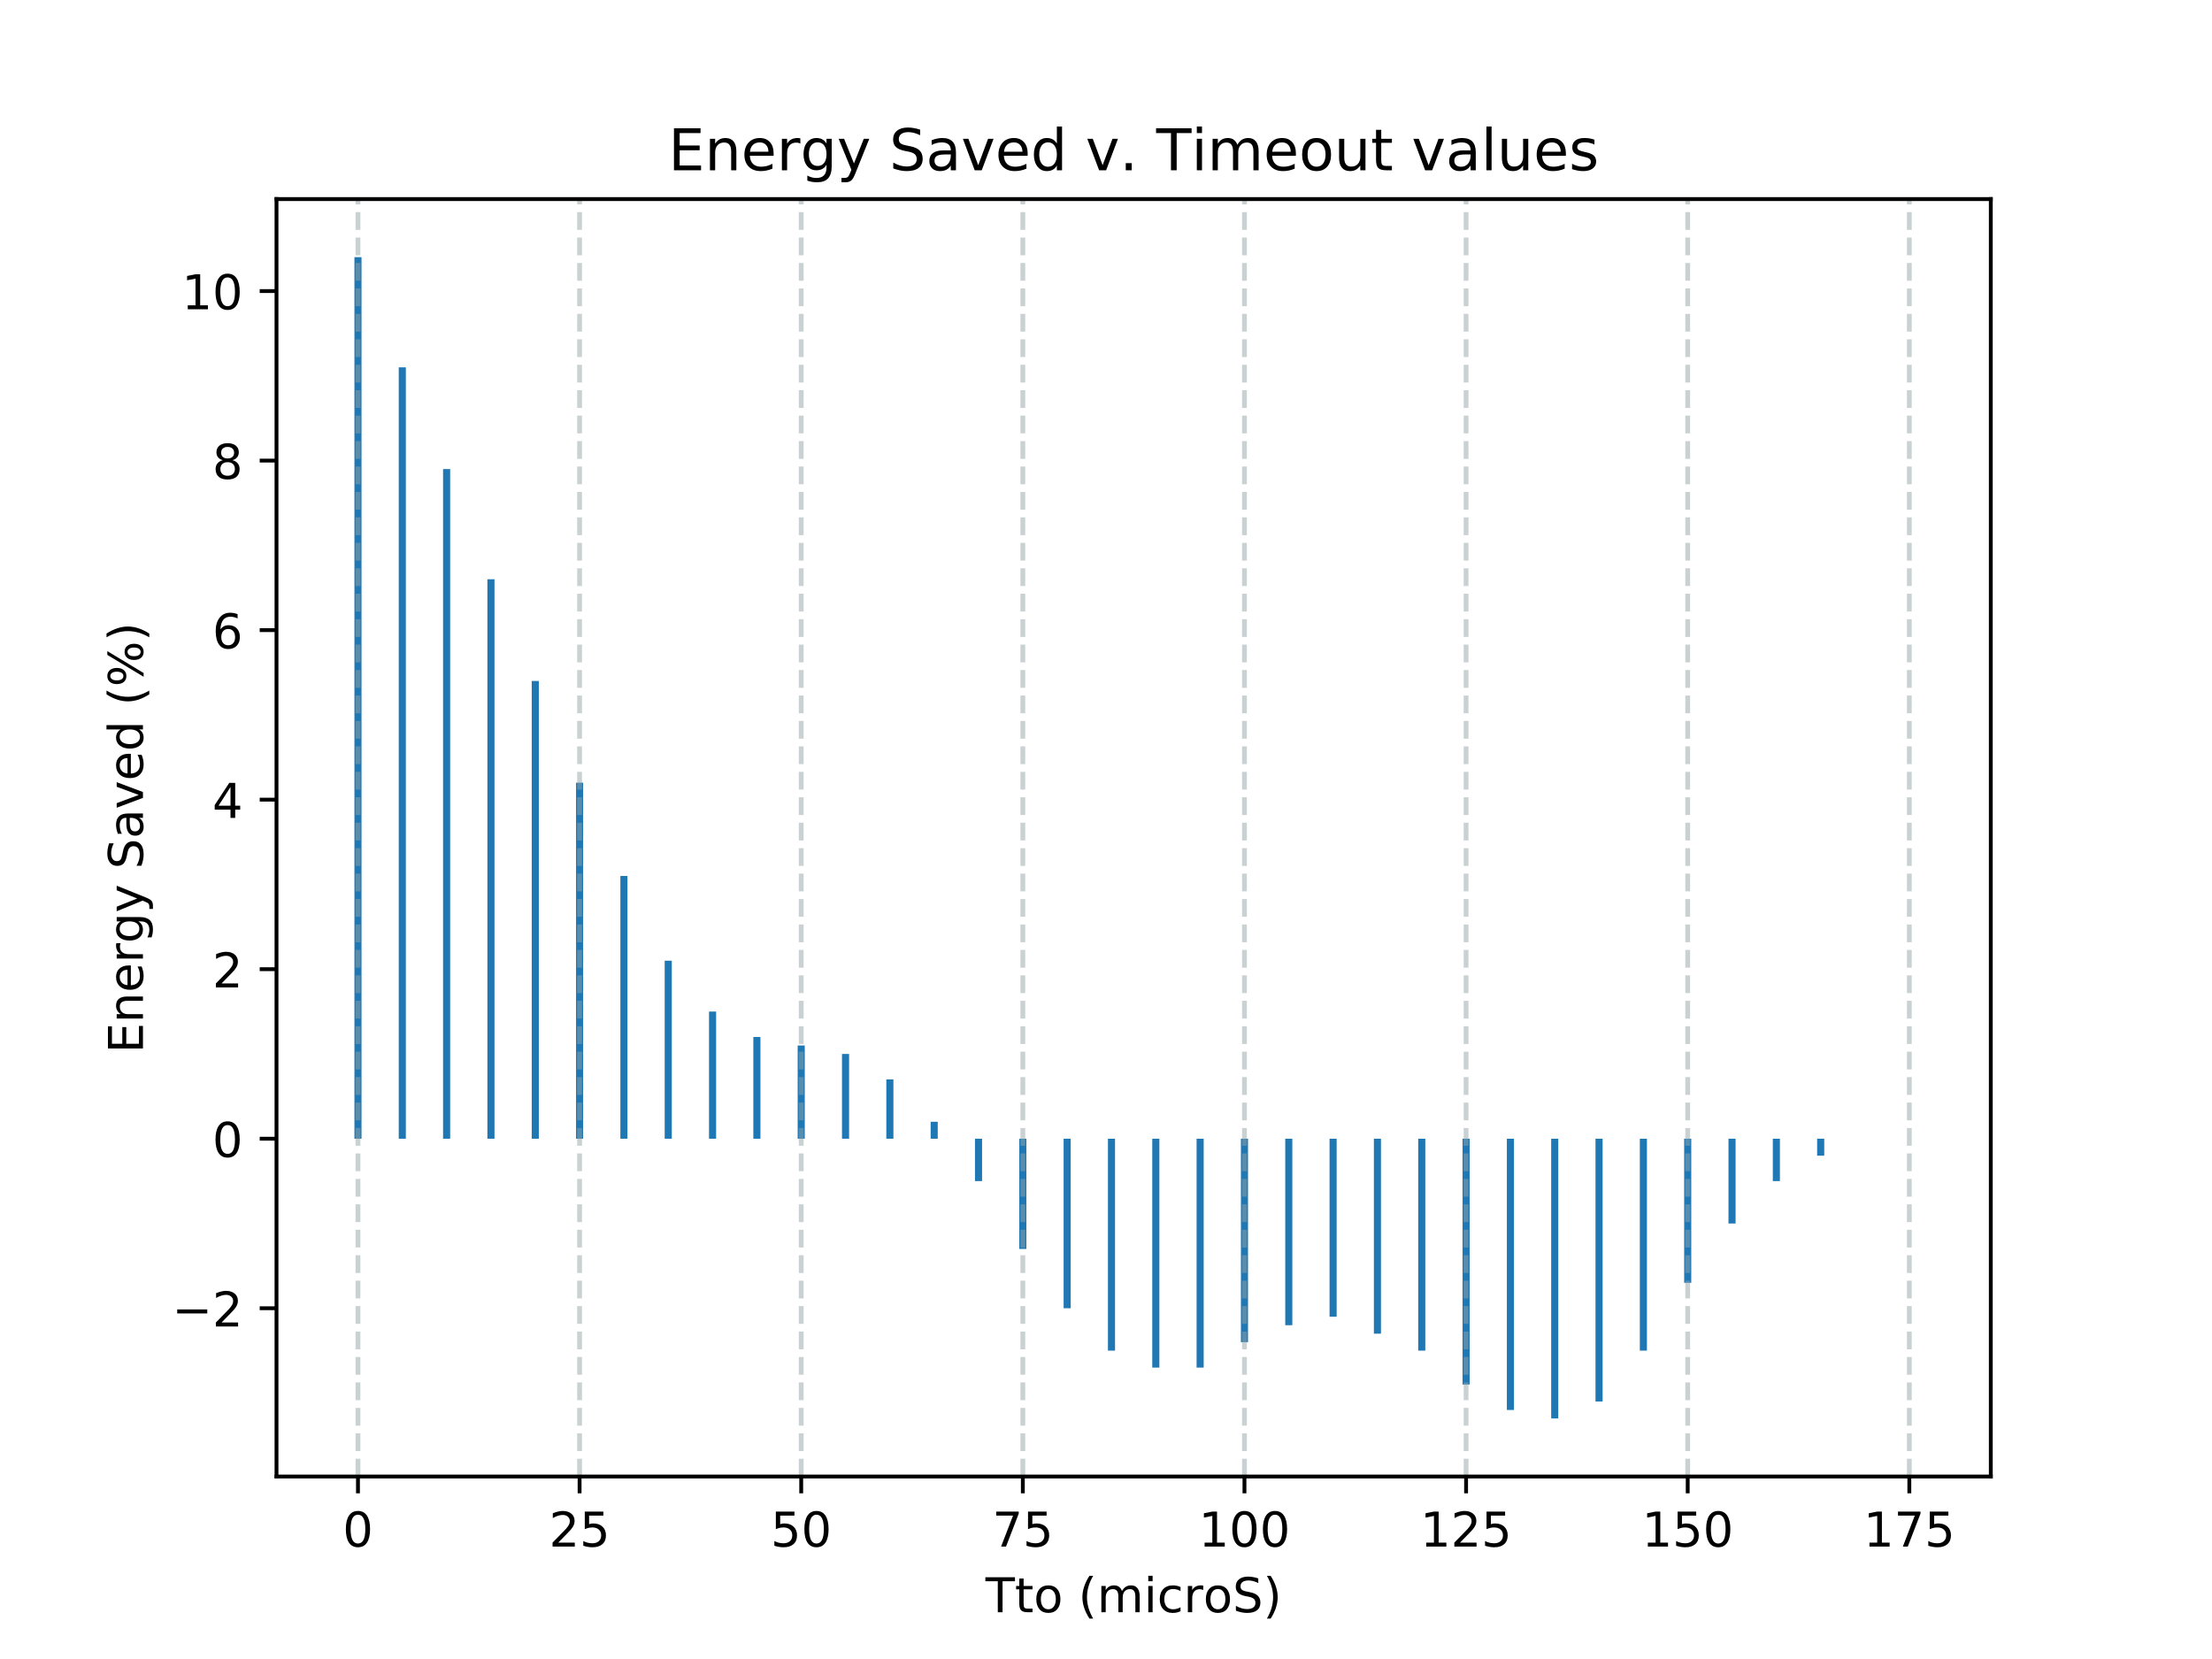 <?xml version="1.0" encoding="utf-8" standalone="no"?>
<!DOCTYPE svg PUBLIC "-//W3C//DTD SVG 1.1//EN"
  "http://www.w3.org/Graphics/SVG/1.1/DTD/svg11.dtd">
<!-- Created with matplotlib (https://matplotlib.org/) -->
<svg height="345.6pt" version="1.1" viewBox="0 0 460.8 345.6" width="460.8pt" xmlns="http://www.w3.org/2000/svg" xmlns:xlink="http://www.w3.org/1999/xlink">
 <defs>
  <style type="text/css">
*{stroke-linecap:butt;stroke-linejoin:round;}
  </style>
 </defs>
 <g id="figure_1">
  <g id="patch_1">
   <path d="M 0 345.6 
L 460.8 345.6 
L 460.8 0 
L 0 0 
z
" style="fill:#ffffff;"/>
  </g>
  <g id="axes_1">
   <g id="patch_2">
    <path d="M 57.6 307.584 
L 414.72 307.584 
L 414.72 41.472 
L 57.6 41.472 
z
" style="fill:#ffffff;"/>
   </g>
   <g id="patch_3">
    <path clip-path="url(#pb6aeb41950)" d="M 73.833 237.215 
L 75.31 237.215 
L 75.31 53.568 
L 73.833 53.568 
z
" style="fill:#1f77b4;"/>
   </g>
   <g id="patch_4">
    <path clip-path="url(#pb6aeb41950)" d="M 83.066 237.215 
L 84.544 237.215 
L 84.544 76.524 
L 83.066 76.524 
z
" style="fill:#1f77b4;"/>
   </g>
   <g id="patch_5">
    <path clip-path="url(#pb6aeb41950)" d="M 92.3 237.215 
L 93.777 237.215 
L 93.777 97.714 
L 92.3 97.714 
z
" style="fill:#1f77b4;"/>
   </g>
   <g id="patch_6">
    <path clip-path="url(#pb6aeb41950)" d="M 101.534 237.215 
L 103.011 237.215 
L 103.011 120.67 
L 101.534 120.67 
z
" style="fill:#1f77b4;"/>
   </g>
   <g id="patch_7">
    <path clip-path="url(#pb6aeb41950)" d="M 110.767 237.215 
L 112.245 237.215 
L 112.245 141.86 
L 110.767 141.86 
z
" style="fill:#1f77b4;"/>
   </g>
   <g id="patch_8">
    <path clip-path="url(#pb6aeb41950)" d="M 120.001 237.215 
L 121.478 237.215 
L 121.478 163.05 
L 120.001 163.05 
z
" style="fill:#1f77b4;"/>
   </g>
   <g id="patch_9">
    <path clip-path="url(#pb6aeb41950)" d="M 129.235 237.215 
L 130.712 237.215 
L 130.712 182.474 
L 129.235 182.474 
z
" style="fill:#1f77b4;"/>
   </g>
   <g id="patch_10">
    <path clip-path="url(#pb6aeb41950)" d="M 138.468 237.215 
L 139.946 237.215 
L 139.946 200.133 
L 138.468 200.133 
z
" style="fill:#1f77b4;"/>
   </g>
   <g id="patch_11">
    <path clip-path="url(#pb6aeb41950)" d="M 147.702 237.215 
L 149.179 237.215 
L 149.179 210.728 
L 147.702 210.728 
z
" style="fill:#1f77b4;"/>
   </g>
   <g id="patch_12">
    <path clip-path="url(#pb6aeb41950)" d="M 156.935 237.215 
L 158.413 237.215 
L 158.413 216.025 
L 156.935 216.025 
z
" style="fill:#1f77b4;"/>
   </g>
   <g id="patch_13">
    <path clip-path="url(#pb6aeb41950)" d="M 166.169 237.215 
L 167.646 237.215 
L 167.646 217.791 
L 166.169 217.791 
z
" style="fill:#1f77b4;"/>
   </g>
   <g id="patch_14">
    <path clip-path="url(#pb6aeb41950)" d="M 175.403 237.215 
L 176.88 237.215 
L 176.88 219.557 
L 175.403 219.557 
z
" style="fill:#1f77b4;"/>
   </g>
   <g id="patch_15">
    <path clip-path="url(#pb6aeb41950)" d="M 184.636 237.215 
L 186.114 237.215 
L 186.114 224.854 
L 184.636 224.854 
z
" style="fill:#1f77b4;"/>
   </g>
   <g id="patch_16">
    <path clip-path="url(#pb6aeb41950)" d="M 193.87 237.215 
L 195.347 237.215 
L 195.347 233.684 
L 193.87 233.684 
z
" style="fill:#1f77b4;"/>
   </g>
   <g id="patch_17">
    <path clip-path="url(#pb6aeb41950)" d="M 203.104 237.215 
L 204.581 237.215 
L 204.581 246.044 
L 203.104 246.044 
z
" style="fill:#1f77b4;"/>
   </g>
   <g id="patch_18">
    <path clip-path="url(#pb6aeb41950)" d="M 212.337 237.215 
L 213.815 237.215 
L 213.815 260.171 
L 212.337 260.171 
z
" style="fill:#1f77b4;"/>
   </g>
   <g id="patch_19">
    <path clip-path="url(#pb6aeb41950)" d="M 221.571 237.215 
L 223.048 237.215 
L 223.048 272.532 
L 221.571 272.532 
z
" style="fill:#1f77b4;"/>
   </g>
   <g id="patch_20">
    <path clip-path="url(#pb6aeb41950)" d="M 230.804 237.215 
L 232.282 237.215 
L 232.282 281.361 
L 230.804 281.361 
z
" style="fill:#1f77b4;"/>
   </g>
   <g id="patch_21">
    <path clip-path="url(#pb6aeb41950)" d="M 240.038 237.215 
L 241.516 237.215 
L 241.516 284.893 
L 240.038 284.893 
z
" style="fill:#1f77b4;"/>
   </g>
   <g id="patch_22">
    <path clip-path="url(#pb6aeb41950)" d="M 249.272 237.215 
L 250.749 237.215 
L 250.749 284.893 
L 249.272 284.893 
z
" style="fill:#1f77b4;"/>
   </g>
   <g id="patch_23">
    <path clip-path="url(#pb6aeb41950)" d="M 258.505 237.215 
L 259.983 237.215 
L 259.983 279.595 
L 258.505 279.595 
z
" style="fill:#1f77b4;"/>
   </g>
   <g id="patch_24">
    <path clip-path="url(#pb6aeb41950)" d="M 267.739 237.215 
L 269.216 237.215 
L 269.216 276.064 
L 267.739 276.064 
z
" style="fill:#1f77b4;"/>
   </g>
   <g id="patch_25">
    <path clip-path="url(#pb6aeb41950)" d="M 276.973 237.215 
L 278.45 237.215 
L 278.45 274.298 
L 276.973 274.298 
z
" style="fill:#1f77b4;"/>
   </g>
   <g id="patch_26">
    <path clip-path="url(#pb6aeb41950)" d="M 286.206 237.215 
L 287.684 237.215 
L 287.684 277.83 
L 286.206 277.83 
z
" style="fill:#1f77b4;"/>
   </g>
   <g id="patch_27">
    <path clip-path="url(#pb6aeb41950)" d="M 295.44 237.215 
L 296.917 237.215 
L 296.917 281.361 
L 295.44 281.361 
z
" style="fill:#1f77b4;"/>
   </g>
   <g id="patch_28">
    <path clip-path="url(#pb6aeb41950)" d="M 304.674 237.215 
L 306.151 237.215 
L 306.151 288.425 
L 304.674 288.425 
z
" style="fill:#1f77b4;"/>
   </g>
   <g id="patch_29">
    <path clip-path="url(#pb6aeb41950)" d="M 313.907 237.215 
L 315.385 237.215 
L 315.385 293.722 
L 313.907 293.722 
z
" style="fill:#1f77b4;"/>
   </g>
   <g id="patch_30">
    <path clip-path="url(#pb6aeb41950)" d="M 323.141 237.215 
L 324.618 237.215 
L 324.618 295.488 
L 323.141 295.488 
z
" style="fill:#1f77b4;"/>
   </g>
   <g id="patch_31">
    <path clip-path="url(#pb6aeb41950)" d="M 332.374 237.215 
L 333.852 237.215 
L 333.852 291.956 
L 332.374 291.956 
z
" style="fill:#1f77b4;"/>
   </g>
   <g id="patch_32">
    <path clip-path="url(#pb6aeb41950)" d="M 341.608 237.215 
L 343.085 237.215 
L 343.085 281.361 
L 341.608 281.361 
z
" style="fill:#1f77b4;"/>
   </g>
   <g id="patch_33">
    <path clip-path="url(#pb6aeb41950)" d="M 350.842 237.215 
L 352.319 237.215 
L 352.319 267.235 
L 350.842 267.235 
z
" style="fill:#1f77b4;"/>
   </g>
   <g id="patch_34">
    <path clip-path="url(#pb6aeb41950)" d="M 360.075 237.215 
L 361.553 237.215 
L 361.553 254.874 
L 360.075 254.874 
z
" style="fill:#1f77b4;"/>
   </g>
   <g id="patch_35">
    <path clip-path="url(#pb6aeb41950)" d="M 369.309 237.215 
L 370.786 237.215 
L 370.786 246.044 
L 369.309 246.044 
z
" style="fill:#1f77b4;"/>
   </g>
   <g id="patch_36">
    <path clip-path="url(#pb6aeb41950)" d="M 378.543 237.215 
L 380.02 237.215 
L 380.02 240.747 
L 378.543 240.747 
z
" style="fill:#1f77b4;"/>
   </g>
   <g id="patch_37">
    <path clip-path="url(#pb6aeb41950)" d="M 387.776 237.215 
L 389.254 237.215 
L 389.254 237.215 
L 387.776 237.215 
z
" style="fill:#1f77b4;"/>
   </g>
   <g id="patch_38">
    <path clip-path="url(#pb6aeb41950)" d="M 397.01 237.215 
L 398.487 237.215 
L 398.487 237.215 
L 397.01 237.215 
z
" style="fill:#1f77b4;"/>
   </g>
   <g id="matplotlib.axis_1">
    <g id="xtick_1">
     <g id="line2d_1">
      <path clip-path="url(#pb6aeb41950)" d="M 74.571 307.584 
L 74.571 41.472 
" style="fill:none;stroke:#95a5a6;stroke-dasharray:3.7,1.6;stroke-dashoffset:0;stroke-opacity:0.5;"/>
     </g>
     <g id="line2d_2">
      <defs>
       <path d="M 0 0 
L 0 3.5 
" id="m974cb59dc3" style="stroke:#000000;stroke-width:0.8;"/>
      </defs>
      <g>
       <use style="stroke:#000000;stroke-width:0.8;" x="74.571" xlink:href="#m974cb59dc3" y="307.584"/>
      </g>
     </g>
     <g id="text_1">
      <!-- 0 -->
      <defs>
       <path d="M 31.781 66.406 
Q 24.172 66.406 20.328 58.906 
Q 16.5 51.422 16.5 36.375 
Q 16.5 21.391 20.328 13.891 
Q 24.172 6.391 31.781 6.391 
Q 39.453 6.391 43.281 13.891 
Q 47.125 21.391 47.125 36.375 
Q 47.125 51.422 43.281 58.906 
Q 39.453 66.406 31.781 66.406 
z
M 31.781 74.219 
Q 44.047 74.219 50.516 64.516 
Q 56.984 54.828 56.984 36.375 
Q 56.984 17.969 50.516 8.266 
Q 44.047 -1.422 31.781 -1.422 
Q 19.531 -1.422 13.062 8.266 
Q 6.594 17.969 6.594 36.375 
Q 6.594 54.828 13.062 64.516 
Q 19.531 74.219 31.781 74.219 
z
" id="DejaVuSans-48"/>
      </defs>
      <g transform="translate(71.39 322.182)scale(0.1 -0.1)">
       <use xlink:href="#DejaVuSans-48"/>
      </g>
     </g>
    </g>
    <g id="xtick_2">
     <g id="line2d_3">
      <path clip-path="url(#pb6aeb41950)" d="M 120.74 307.584 
L 120.74 41.472 
" style="fill:none;stroke:#95a5a6;stroke-dasharray:3.7,1.6;stroke-dashoffset:0;stroke-opacity:0.5;"/>
     </g>
     <g id="line2d_4">
      <g>
       <use style="stroke:#000000;stroke-width:0.8;" x="120.74" xlink:href="#m974cb59dc3" y="307.584"/>
      </g>
     </g>
     <g id="text_2">
      <!-- 25 -->
      <defs>
       <path d="M 19.188 8.297 
L 53.609 8.297 
L 53.609 0 
L 7.328 0 
L 7.328 8.297 
Q 12.938 14.109 22.625 23.891 
Q 32.328 33.688 34.812 36.531 
Q 39.547 41.844 41.422 45.531 
Q 43.312 49.219 43.312 52.781 
Q 43.312 58.594 39.234 62.25 
Q 35.156 65.922 28.609 65.922 
Q 23.969 65.922 18.812 64.312 
Q 13.672 62.703 7.812 59.422 
L 7.812 69.391 
Q 13.766 71.781 18.938 73 
Q 24.125 74.219 28.422 74.219 
Q 39.75 74.219 46.484 68.547 
Q 53.219 62.891 53.219 53.422 
Q 53.219 48.922 51.531 44.891 
Q 49.859 40.875 45.406 35.406 
Q 44.188 33.984 37.641 27.219 
Q 31.109 20.453 19.188 8.297 
z
" id="DejaVuSans-50"/>
       <path d="M 10.797 72.906 
L 49.516 72.906 
L 49.516 64.594 
L 19.828 64.594 
L 19.828 46.734 
Q 21.969 47.469 24.109 47.828 
Q 26.266 48.188 28.422 48.188 
Q 40.625 48.188 47.75 41.5 
Q 54.891 34.812 54.891 23.391 
Q 54.891 11.625 47.562 5.094 
Q 40.234 -1.422 26.906 -1.422 
Q 22.312 -1.422 17.547 -0.641 
Q 12.797 0.141 7.719 1.703 
L 7.719 11.625 
Q 12.109 9.234 16.797 8.062 
Q 21.484 6.891 26.703 6.891 
Q 35.156 6.891 40.078 11.328 
Q 45.016 15.766 45.016 23.391 
Q 45.016 31 40.078 35.438 
Q 35.156 39.891 26.703 39.891 
Q 22.75 39.891 18.812 39.016 
Q 14.891 38.141 10.797 36.281 
z
" id="DejaVuSans-53"/>
      </defs>
      <g transform="translate(114.377 322.182)scale(0.1 -0.1)">
       <use xlink:href="#DejaVuSans-50"/>
       <use x="63.623" xlink:href="#DejaVuSans-53"/>
      </g>
     </g>
    </g>
    <g id="xtick_3">
     <g id="line2d_5">
      <path clip-path="url(#pb6aeb41950)" d="M 166.908 307.584 
L 166.908 41.472 
" style="fill:none;stroke:#95a5a6;stroke-dasharray:3.7,1.6;stroke-dashoffset:0;stroke-opacity:0.5;"/>
     </g>
     <g id="line2d_6">
      <g>
       <use style="stroke:#000000;stroke-width:0.8;" x="166.908" xlink:href="#m974cb59dc3" y="307.584"/>
      </g>
     </g>
     <g id="text_3">
      <!-- 50 -->
      <g transform="translate(160.545 322.182)scale(0.1 -0.1)">
       <use xlink:href="#DejaVuSans-53"/>
       <use x="63.623" xlink:href="#DejaVuSans-48"/>
      </g>
     </g>
    </g>
    <g id="xtick_4">
     <g id="line2d_7">
      <path clip-path="url(#pb6aeb41950)" d="M 213.076 307.584 
L 213.076 41.472 
" style="fill:none;stroke:#95a5a6;stroke-dasharray:3.7,1.6;stroke-dashoffset:0;stroke-opacity:0.5;"/>
     </g>
     <g id="line2d_8">
      <g>
       <use style="stroke:#000000;stroke-width:0.8;" x="213.076" xlink:href="#m974cb59dc3" y="307.584"/>
      </g>
     </g>
     <g id="text_4">
      <!-- 75 -->
      <defs>
       <path d="M 8.203 72.906 
L 55.078 72.906 
L 55.078 68.703 
L 28.609 0 
L 18.312 0 
L 43.219 64.594 
L 8.203 64.594 
z
" id="DejaVuSans-55"/>
      </defs>
      <g transform="translate(206.713 322.182)scale(0.1 -0.1)">
       <use xlink:href="#DejaVuSans-55"/>
       <use x="63.623" xlink:href="#DejaVuSans-53"/>
      </g>
     </g>
    </g>
    <g id="xtick_5">
     <g id="line2d_9">
      <path clip-path="url(#pb6aeb41950)" d="M 259.244 307.584 
L 259.244 41.472 
" style="fill:none;stroke:#95a5a6;stroke-dasharray:3.7,1.6;stroke-dashoffset:0;stroke-opacity:0.5;"/>
     </g>
     <g id="line2d_10">
      <g>
       <use style="stroke:#000000;stroke-width:0.8;" x="259.244" xlink:href="#m974cb59dc3" y="307.584"/>
      </g>
     </g>
     <g id="text_5">
      <!-- 100 -->
      <defs>
       <path d="M 12.406 8.297 
L 28.516 8.297 
L 28.516 63.922 
L 10.984 60.406 
L 10.984 69.391 
L 28.422 72.906 
L 38.281 72.906 
L 38.281 8.297 
L 54.391 8.297 
L 54.391 0 
L 12.406 0 
z
" id="DejaVuSans-49"/>
      </defs>
      <g transform="translate(249.7 322.182)scale(0.1 -0.1)">
       <use xlink:href="#DejaVuSans-49"/>
       <use x="63.623" xlink:href="#DejaVuSans-48"/>
       <use x="127.246" xlink:href="#DejaVuSans-48"/>
      </g>
     </g>
    </g>
    <g id="xtick_6">
     <g id="line2d_11">
      <path clip-path="url(#pb6aeb41950)" d="M 305.412 307.584 
L 305.412 41.472 
" style="fill:none;stroke:#95a5a6;stroke-dasharray:3.7,1.6;stroke-dashoffset:0;stroke-opacity:0.5;"/>
     </g>
     <g id="line2d_12">
      <g>
       <use style="stroke:#000000;stroke-width:0.8;" x="305.412" xlink:href="#m974cb59dc3" y="307.584"/>
      </g>
     </g>
     <g id="text_6">
      <!-- 125 -->
      <g transform="translate(295.868 322.182)scale(0.1 -0.1)">
       <use xlink:href="#DejaVuSans-49"/>
       <use x="63.623" xlink:href="#DejaVuSans-50"/>
       <use x="127.246" xlink:href="#DejaVuSans-53"/>
      </g>
     </g>
    </g>
    <g id="xtick_7">
     <g id="line2d_13">
      <path clip-path="url(#pb6aeb41950)" d="M 351.58 307.584 
L 351.58 41.472 
" style="fill:none;stroke:#95a5a6;stroke-dasharray:3.7,1.6;stroke-dashoffset:0;stroke-opacity:0.5;"/>
     </g>
     <g id="line2d_14">
      <g>
       <use style="stroke:#000000;stroke-width:0.8;" x="351.58" xlink:href="#m974cb59dc3" y="307.584"/>
      </g>
     </g>
     <g id="text_7">
      <!-- 150 -->
      <g transform="translate(342.037 322.182)scale(0.1 -0.1)">
       <use xlink:href="#DejaVuSans-49"/>
       <use x="63.623" xlink:href="#DejaVuSans-53"/>
       <use x="127.246" xlink:href="#DejaVuSans-48"/>
      </g>
     </g>
    </g>
    <g id="xtick_8">
     <g id="line2d_15">
      <path clip-path="url(#pb6aeb41950)" d="M 397.749 307.584 
L 397.749 41.472 
" style="fill:none;stroke:#95a5a6;stroke-dasharray:3.7,1.6;stroke-dashoffset:0;stroke-opacity:0.5;"/>
     </g>
     <g id="line2d_16">
      <g>
       <use style="stroke:#000000;stroke-width:0.8;" x="397.749" xlink:href="#m974cb59dc3" y="307.584"/>
      </g>
     </g>
     <g id="text_8">
      <!-- 175 -->
      <g transform="translate(388.205 322.182)scale(0.1 -0.1)">
       <use xlink:href="#DejaVuSans-49"/>
       <use x="63.623" xlink:href="#DejaVuSans-55"/>
       <use x="127.246" xlink:href="#DejaVuSans-53"/>
      </g>
     </g>
    </g>
    <g id="text_9">
     <!-- Tto (microS) -->
     <defs>
      <path d="M -0.297 72.906 
L 61.375 72.906 
L 61.375 64.594 
L 35.5 64.594 
L 35.5 0 
L 25.594 0 
L 25.594 64.594 
L -0.297 64.594 
z
" id="DejaVuSans-84"/>
      <path d="M 18.312 70.219 
L 18.312 54.688 
L 36.812 54.688 
L 36.812 47.703 
L 18.312 47.703 
L 18.312 18.016 
Q 18.312 11.328 20.141 9.422 
Q 21.969 7.516 27.594 7.516 
L 36.812 7.516 
L 36.812 0 
L 27.594 0 
Q 17.188 0 13.234 3.875 
Q 9.281 7.766 9.281 18.016 
L 9.281 47.703 
L 2.688 47.703 
L 2.688 54.688 
L 9.281 54.688 
L 9.281 70.219 
z
" id="DejaVuSans-116"/>
      <path d="M 30.609 48.391 
Q 23.391 48.391 19.188 42.75 
Q 14.984 37.109 14.984 27.297 
Q 14.984 17.484 19.156 11.844 
Q 23.344 6.203 30.609 6.203 
Q 37.797 6.203 41.984 11.859 
Q 46.188 17.531 46.188 27.297 
Q 46.188 37.016 41.984 42.703 
Q 37.797 48.391 30.609 48.391 
z
M 30.609 56 
Q 42.328 56 49.016 48.375 
Q 55.719 40.766 55.719 27.297 
Q 55.719 13.875 49.016 6.219 
Q 42.328 -1.422 30.609 -1.422 
Q 18.844 -1.422 12.172 6.219 
Q 5.516 13.875 5.516 27.297 
Q 5.516 40.766 12.172 48.375 
Q 18.844 56 30.609 56 
z
" id="DejaVuSans-111"/>
      <path id="DejaVuSans-32"/>
      <path d="M 31 75.875 
Q 24.469 64.656 21.281 53.656 
Q 18.109 42.672 18.109 31.391 
Q 18.109 20.125 21.312 9.062 
Q 24.516 -2 31 -13.188 
L 23.188 -13.188 
Q 15.875 -1.703 12.234 9.375 
Q 8.594 20.453 8.594 31.391 
Q 8.594 42.281 12.203 53.312 
Q 15.828 64.359 23.188 75.875 
z
" id="DejaVuSans-40"/>
      <path d="M 52 44.188 
Q 55.375 50.25 60.062 53.125 
Q 64.75 56 71.094 56 
Q 79.641 56 84.281 50.016 
Q 88.922 44.047 88.922 33.016 
L 88.922 0 
L 79.891 0 
L 79.891 32.719 
Q 79.891 40.578 77.094 44.375 
Q 74.312 48.188 68.609 48.188 
Q 61.625 48.188 57.562 43.547 
Q 53.516 38.922 53.516 30.906 
L 53.516 0 
L 44.484 0 
L 44.484 32.719 
Q 44.484 40.625 41.703 44.406 
Q 38.922 48.188 33.109 48.188 
Q 26.219 48.188 22.156 43.531 
Q 18.109 38.875 18.109 30.906 
L 18.109 0 
L 9.078 0 
L 9.078 54.688 
L 18.109 54.688 
L 18.109 46.188 
Q 21.188 51.219 25.484 53.609 
Q 29.781 56 35.688 56 
Q 41.656 56 45.828 52.969 
Q 50 49.953 52 44.188 
z
" id="DejaVuSans-109"/>
      <path d="M 9.422 54.688 
L 18.406 54.688 
L 18.406 0 
L 9.422 0 
z
M 9.422 75.984 
L 18.406 75.984 
L 18.406 64.594 
L 9.422 64.594 
z
" id="DejaVuSans-105"/>
      <path d="M 48.781 52.594 
L 48.781 44.188 
Q 44.969 46.297 41.141 47.344 
Q 37.312 48.391 33.406 48.391 
Q 24.656 48.391 19.812 42.844 
Q 14.984 37.312 14.984 27.297 
Q 14.984 17.281 19.812 11.734 
Q 24.656 6.203 33.406 6.203 
Q 37.312 6.203 41.141 7.25 
Q 44.969 8.297 48.781 10.406 
L 48.781 2.094 
Q 45.016 0.344 40.984 -0.531 
Q 36.969 -1.422 32.422 -1.422 
Q 20.062 -1.422 12.781 6.344 
Q 5.516 14.109 5.516 27.297 
Q 5.516 40.672 12.859 48.328 
Q 20.219 56 33.016 56 
Q 37.156 56 41.109 55.141 
Q 45.062 54.297 48.781 52.594 
z
" id="DejaVuSans-99"/>
      <path d="M 41.109 46.297 
Q 39.594 47.172 37.812 47.578 
Q 36.031 48 33.891 48 
Q 26.266 48 22.188 43.047 
Q 18.109 38.094 18.109 28.812 
L 18.109 0 
L 9.078 0 
L 9.078 54.688 
L 18.109 54.688 
L 18.109 46.188 
Q 20.953 51.172 25.484 53.578 
Q 30.031 56 36.531 56 
Q 37.453 56 38.578 55.875 
Q 39.703 55.766 41.062 55.516 
z
" id="DejaVuSans-114"/>
      <path d="M 53.516 70.516 
L 53.516 60.891 
Q 47.906 63.578 42.922 64.891 
Q 37.938 66.219 33.297 66.219 
Q 25.25 66.219 20.875 63.094 
Q 16.5 59.969 16.5 54.203 
Q 16.5 49.359 19.406 46.891 
Q 22.312 44.438 30.422 42.922 
L 36.375 41.703 
Q 47.406 39.594 52.656 34.297 
Q 57.906 29 57.906 20.125 
Q 57.906 9.516 50.797 4.047 
Q 43.703 -1.422 29.984 -1.422 
Q 24.812 -1.422 18.969 -0.25 
Q 13.141 0.922 6.891 3.219 
L 6.891 13.375 
Q 12.891 10.016 18.656 8.297 
Q 24.422 6.594 29.984 6.594 
Q 38.422 6.594 43.016 9.906 
Q 47.609 13.234 47.609 19.391 
Q 47.609 24.75 44.312 27.781 
Q 41.016 30.812 33.5 32.328 
L 27.484 33.5 
Q 16.453 35.688 11.516 40.375 
Q 6.594 45.062 6.594 53.422 
Q 6.594 63.094 13.406 68.656 
Q 20.219 74.219 32.172 74.219 
Q 37.312 74.219 42.625 73.281 
Q 47.953 72.359 53.516 70.516 
z
" id="DejaVuSans-83"/>
      <path d="M 8.016 75.875 
L 15.828 75.875 
Q 23.141 64.359 26.781 53.312 
Q 30.422 42.281 30.422 31.391 
Q 30.422 20.453 26.781 9.375 
Q 23.141 -1.703 15.828 -13.188 
L 8.016 -13.188 
Q 14.5 -2 17.703 9.062 
Q 20.906 20.125 20.906 31.391 
Q 20.906 42.672 17.703 53.656 
Q 14.5 64.656 8.016 75.875 
z
" id="DejaVuSans-41"/>
     </defs>
     <g transform="translate(205.3 335.861)scale(0.1 -0.1)">
      <use xlink:href="#DejaVuSans-84"/>
      <use x="61.084" xlink:href="#DejaVuSans-116"/>
      <use x="100.293" xlink:href="#DejaVuSans-111"/>
      <use x="161.475" xlink:href="#DejaVuSans-32"/>
      <use x="193.262" xlink:href="#DejaVuSans-40"/>
      <use x="232.275" xlink:href="#DejaVuSans-109"/>
      <use x="329.688" xlink:href="#DejaVuSans-105"/>
      <use x="357.471" xlink:href="#DejaVuSans-99"/>
      <use x="412.451" xlink:href="#DejaVuSans-114"/>
      <use x="453.533" xlink:href="#DejaVuSans-111"/>
      <use x="514.715" xlink:href="#DejaVuSans-83"/>
      <use x="578.191" xlink:href="#DejaVuSans-41"/>
     </g>
    </g>
   </g>
   <g id="matplotlib.axis_2">
    <g id="ytick_1">
     <g id="line2d_17">
      <defs>
       <path d="M 0 0 
L -3.5 0 
" id="m87ab36a16b" style="stroke:#000000;stroke-width:0.8;"/>
      </defs>
      <g>
       <use style="stroke:#000000;stroke-width:0.8;" x="57.6" xlink:href="#m87ab36a16b" y="272.532"/>
      </g>
     </g>
     <g id="text_10">
      <!-- −2 -->
      <defs>
       <path d="M 10.594 35.5 
L 73.188 35.5 
L 73.188 27.203 
L 10.594 27.203 
z
" id="DejaVuSans-8722"/>
      </defs>
      <g transform="translate(35.858 276.331)scale(0.1 -0.1)">
       <use xlink:href="#DejaVuSans-8722"/>
       <use x="83.789" xlink:href="#DejaVuSans-50"/>
      </g>
     </g>
    </g>
    <g id="ytick_2">
     <g id="line2d_18">
      <g>
       <use style="stroke:#000000;stroke-width:0.8;" x="57.6" xlink:href="#m87ab36a16b" y="237.215"/>
      </g>
     </g>
     <g id="text_11">
      <!-- 0 -->
      <g transform="translate(44.237 241.015)scale(0.1 -0.1)">
       <use xlink:href="#DejaVuSans-48"/>
      </g>
     </g>
    </g>
    <g id="ytick_3">
     <g id="line2d_19">
      <g>
       <use style="stroke:#000000;stroke-width:0.8;" x="57.6" xlink:href="#m87ab36a16b" y="201.899"/>
      </g>
     </g>
     <g id="text_12">
      <!-- 2 -->
      <g transform="translate(44.237 205.698)scale(0.1 -0.1)">
       <use xlink:href="#DejaVuSans-50"/>
      </g>
     </g>
    </g>
    <g id="ytick_4">
     <g id="line2d_20">
      <g>
       <use style="stroke:#000000;stroke-width:0.8;" x="57.6" xlink:href="#m87ab36a16b" y="166.582"/>
      </g>
     </g>
     <g id="text_13">
      <!-- 4 -->
      <defs>
       <path d="M 37.797 64.312 
L 12.891 25.391 
L 37.797 25.391 
z
M 35.203 72.906 
L 47.609 72.906 
L 47.609 25.391 
L 58.016 25.391 
L 58.016 17.188 
L 47.609 17.188 
L 47.609 0 
L 37.797 0 
L 37.797 17.188 
L 4.891 17.188 
L 4.891 26.703 
z
" id="DejaVuSans-52"/>
      </defs>
      <g transform="translate(44.237 170.381)scale(0.1 -0.1)">
       <use xlink:href="#DejaVuSans-52"/>
      </g>
     </g>
    </g>
    <g id="ytick_5">
     <g id="line2d_21">
      <g>
       <use style="stroke:#000000;stroke-width:0.8;" x="57.6" xlink:href="#m87ab36a16b" y="131.265"/>
      </g>
     </g>
     <g id="text_14">
      <!-- 6 -->
      <defs>
       <path d="M 33.016 40.375 
Q 26.375 40.375 22.484 35.828 
Q 18.609 31.297 18.609 23.391 
Q 18.609 15.531 22.484 10.953 
Q 26.375 6.391 33.016 6.391 
Q 39.656 6.391 43.531 10.953 
Q 47.406 15.531 47.406 23.391 
Q 47.406 31.297 43.531 35.828 
Q 39.656 40.375 33.016 40.375 
z
M 52.594 71.297 
L 52.594 62.312 
Q 48.875 64.062 45.094 64.984 
Q 41.312 65.922 37.594 65.922 
Q 27.828 65.922 22.672 59.328 
Q 17.531 52.734 16.797 39.406 
Q 19.672 43.656 24.016 45.922 
Q 28.375 48.188 33.594 48.188 
Q 44.578 48.188 50.953 41.516 
Q 57.328 34.859 57.328 23.391 
Q 57.328 12.156 50.688 5.359 
Q 44.047 -1.422 33.016 -1.422 
Q 20.359 -1.422 13.672 8.266 
Q 6.984 17.969 6.984 36.375 
Q 6.984 53.656 15.188 63.938 
Q 23.391 74.219 37.203 74.219 
Q 40.922 74.219 44.703 73.484 
Q 48.484 72.75 52.594 71.297 
z
" id="DejaVuSans-54"/>
      </defs>
      <g transform="translate(44.237 135.064)scale(0.1 -0.1)">
       <use xlink:href="#DejaVuSans-54"/>
      </g>
     </g>
    </g>
    <g id="ytick_6">
     <g id="line2d_22">
      <g>
       <use style="stroke:#000000;stroke-width:0.8;" x="57.6" xlink:href="#m87ab36a16b" y="95.948"/>
      </g>
     </g>
     <g id="text_15">
      <!-- 8 -->
      <defs>
       <path d="M 31.781 34.625 
Q 24.75 34.625 20.719 30.859 
Q 16.703 27.094 16.703 20.516 
Q 16.703 13.922 20.719 10.156 
Q 24.75 6.391 31.781 6.391 
Q 38.812 6.391 42.859 10.172 
Q 46.922 13.969 46.922 20.516 
Q 46.922 27.094 42.891 30.859 
Q 38.875 34.625 31.781 34.625 
z
M 21.922 38.812 
Q 15.578 40.375 12.031 44.719 
Q 8.5 49.078 8.5 55.328 
Q 8.5 64.062 14.719 69.141 
Q 20.953 74.219 31.781 74.219 
Q 42.672 74.219 48.875 69.141 
Q 55.078 64.062 55.078 55.328 
Q 55.078 49.078 51.531 44.719 
Q 48 40.375 41.703 38.812 
Q 48.828 37.156 52.797 32.312 
Q 56.781 27.484 56.781 20.516 
Q 56.781 9.906 50.312 4.234 
Q 43.844 -1.422 31.781 -1.422 
Q 19.734 -1.422 13.25 4.234 
Q 6.781 9.906 6.781 20.516 
Q 6.781 27.484 10.781 32.312 
Q 14.797 37.156 21.922 38.812 
z
M 18.312 54.391 
Q 18.312 48.734 21.844 45.562 
Q 25.391 42.391 31.781 42.391 
Q 38.141 42.391 41.719 45.562 
Q 45.312 48.734 45.312 54.391 
Q 45.312 60.062 41.719 63.234 
Q 38.141 66.406 31.781 66.406 
Q 25.391 66.406 21.844 63.234 
Q 18.312 60.062 18.312 54.391 
z
" id="DejaVuSans-56"/>
      </defs>
      <g transform="translate(44.237 99.747)scale(0.1 -0.1)">
       <use xlink:href="#DejaVuSans-56"/>
      </g>
     </g>
    </g>
    <g id="ytick_7">
     <g id="line2d_23">
      <g>
       <use style="stroke:#000000;stroke-width:0.8;" x="57.6" xlink:href="#m87ab36a16b" y="60.631"/>
      </g>
     </g>
     <g id="text_16">
      <!-- 10 -->
      <g transform="translate(37.875 64.431)scale(0.1 -0.1)">
       <use xlink:href="#DejaVuSans-49"/>
       <use x="63.623" xlink:href="#DejaVuSans-48"/>
      </g>
     </g>
    </g>
    <g id="text_17">
     <!-- Energy Saved (%) -->
     <defs>
      <path d="M 9.812 72.906 
L 55.906 72.906 
L 55.906 64.594 
L 19.672 64.594 
L 19.672 43.016 
L 54.391 43.016 
L 54.391 34.719 
L 19.672 34.719 
L 19.672 8.297 
L 56.781 8.297 
L 56.781 0 
L 9.812 0 
z
" id="DejaVuSans-69"/>
      <path d="M 54.891 33.016 
L 54.891 0 
L 45.906 0 
L 45.906 32.719 
Q 45.906 40.484 42.875 44.328 
Q 39.844 48.188 33.797 48.188 
Q 26.516 48.188 22.312 43.547 
Q 18.109 38.922 18.109 30.906 
L 18.109 0 
L 9.078 0 
L 9.078 54.688 
L 18.109 54.688 
L 18.109 46.188 
Q 21.344 51.125 25.703 53.562 
Q 30.078 56 35.797 56 
Q 45.219 56 50.047 50.172 
Q 54.891 44.344 54.891 33.016 
z
" id="DejaVuSans-110"/>
      <path d="M 56.203 29.594 
L 56.203 25.203 
L 14.891 25.203 
Q 15.484 15.922 20.484 11.062 
Q 25.484 6.203 34.422 6.203 
Q 39.594 6.203 44.453 7.469 
Q 49.312 8.734 54.109 11.281 
L 54.109 2.781 
Q 49.266 0.734 44.188 -0.344 
Q 39.109 -1.422 33.891 -1.422 
Q 20.797 -1.422 13.156 6.188 
Q 5.516 13.812 5.516 26.812 
Q 5.516 40.234 12.766 48.109 
Q 20.016 56 32.328 56 
Q 43.359 56 49.781 48.891 
Q 56.203 41.797 56.203 29.594 
z
M 47.219 32.234 
Q 47.125 39.594 43.094 43.984 
Q 39.062 48.391 32.422 48.391 
Q 24.906 48.391 20.391 44.141 
Q 15.875 39.891 15.188 32.172 
z
" id="DejaVuSans-101"/>
      <path d="M 45.406 27.984 
Q 45.406 37.75 41.375 43.109 
Q 37.359 48.484 30.078 48.484 
Q 22.859 48.484 18.828 43.109 
Q 14.797 37.75 14.797 27.984 
Q 14.797 18.266 18.828 12.891 
Q 22.859 7.516 30.078 7.516 
Q 37.359 7.516 41.375 12.891 
Q 45.406 18.266 45.406 27.984 
z
M 54.391 6.781 
Q 54.391 -7.172 48.188 -13.984 
Q 42 -20.797 29.203 -20.797 
Q 24.469 -20.797 20.266 -20.094 
Q 16.062 -19.391 12.109 -17.922 
L 12.109 -9.188 
Q 16.062 -11.328 19.922 -12.344 
Q 23.781 -13.375 27.781 -13.375 
Q 36.625 -13.375 41.016 -8.766 
Q 45.406 -4.156 45.406 5.172 
L 45.406 9.625 
Q 42.625 4.781 38.281 2.391 
Q 33.938 0 27.875 0 
Q 17.828 0 11.672 7.656 
Q 5.516 15.328 5.516 27.984 
Q 5.516 40.672 11.672 48.328 
Q 17.828 56 27.875 56 
Q 33.938 56 38.281 53.609 
Q 42.625 51.219 45.406 46.391 
L 45.406 54.688 
L 54.391 54.688 
z
" id="DejaVuSans-103"/>
      <path d="M 32.172 -5.078 
Q 28.375 -14.844 24.75 -17.812 
Q 21.141 -20.797 15.094 -20.797 
L 7.906 -20.797 
L 7.906 -13.281 
L 13.188 -13.281 
Q 16.891 -13.281 18.938 -11.516 
Q 21 -9.766 23.484 -3.219 
L 25.094 0.875 
L 2.984 54.688 
L 12.5 54.688 
L 29.594 11.922 
L 46.688 54.688 
L 56.203 54.688 
z
" id="DejaVuSans-121"/>
      <path d="M 34.281 27.484 
Q 23.391 27.484 19.188 25 
Q 14.984 22.516 14.984 16.5 
Q 14.984 11.719 18.141 8.906 
Q 21.297 6.109 26.703 6.109 
Q 34.188 6.109 38.703 11.406 
Q 43.219 16.703 43.219 25.484 
L 43.219 27.484 
z
M 52.203 31.203 
L 52.203 0 
L 43.219 0 
L 43.219 8.297 
Q 40.141 3.328 35.547 0.953 
Q 30.953 -1.422 24.312 -1.422 
Q 15.922 -1.422 10.953 3.297 
Q 6 8.016 6 15.922 
Q 6 25.141 12.172 29.828 
Q 18.359 34.516 30.609 34.516 
L 43.219 34.516 
L 43.219 35.406 
Q 43.219 41.609 39.141 45 
Q 35.062 48.391 27.688 48.391 
Q 23 48.391 18.547 47.266 
Q 14.109 46.141 10.016 43.891 
L 10.016 52.203 
Q 14.938 54.109 19.578 55.047 
Q 24.219 56 28.609 56 
Q 40.484 56 46.344 49.844 
Q 52.203 43.703 52.203 31.203 
z
" id="DejaVuSans-97"/>
      <path d="M 2.984 54.688 
L 12.5 54.688 
L 29.594 8.797 
L 46.688 54.688 
L 56.203 54.688 
L 35.688 0 
L 23.484 0 
z
" id="DejaVuSans-118"/>
      <path d="M 45.406 46.391 
L 45.406 75.984 
L 54.391 75.984 
L 54.391 0 
L 45.406 0 
L 45.406 8.203 
Q 42.578 3.328 38.25 0.953 
Q 33.938 -1.422 27.875 -1.422 
Q 17.969 -1.422 11.734 6.484 
Q 5.516 14.406 5.516 27.297 
Q 5.516 40.188 11.734 48.094 
Q 17.969 56 27.875 56 
Q 33.938 56 38.25 53.625 
Q 42.578 51.266 45.406 46.391 
z
M 14.797 27.297 
Q 14.797 17.391 18.875 11.75 
Q 22.953 6.109 30.078 6.109 
Q 37.203 6.109 41.297 11.75 
Q 45.406 17.391 45.406 27.297 
Q 45.406 37.203 41.297 42.844 
Q 37.203 48.484 30.078 48.484 
Q 22.953 48.484 18.875 42.844 
Q 14.797 37.203 14.797 27.297 
z
" id="DejaVuSans-100"/>
      <path d="M 72.703 32.078 
Q 68.453 32.078 66.031 28.469 
Q 63.625 24.859 63.625 18.406 
Q 63.625 12.062 66.031 8.422 
Q 68.453 4.781 72.703 4.781 
Q 76.859 4.781 79.266 8.422 
Q 81.688 12.062 81.688 18.406 
Q 81.688 24.812 79.266 28.438 
Q 76.859 32.078 72.703 32.078 
z
M 72.703 38.281 
Q 80.422 38.281 84.953 32.906 
Q 89.5 27.547 89.5 18.406 
Q 89.5 9.281 84.938 3.922 
Q 80.375 -1.422 72.703 -1.422 
Q 64.891 -1.422 60.344 3.922 
Q 55.812 9.281 55.812 18.406 
Q 55.812 27.594 60.375 32.938 
Q 64.938 38.281 72.703 38.281 
z
M 22.312 68.016 
Q 18.109 68.016 15.688 64.375 
Q 13.281 60.75 13.281 54.391 
Q 13.281 47.953 15.672 44.328 
Q 18.062 40.719 22.312 40.719 
Q 26.562 40.719 28.969 44.328 
Q 31.391 47.953 31.391 54.391 
Q 31.391 60.688 28.953 64.344 
Q 26.516 68.016 22.312 68.016 
z
M 66.406 74.219 
L 74.219 74.219 
L 28.609 -1.422 
L 20.797 -1.422 
z
M 22.312 74.219 
Q 30.031 74.219 34.609 68.875 
Q 39.203 63.531 39.203 54.391 
Q 39.203 45.172 34.641 39.844 
Q 30.078 34.516 22.312 34.516 
Q 14.547 34.516 10.031 39.859 
Q 5.516 45.219 5.516 54.391 
Q 5.516 63.484 10.047 68.844 
Q 14.594 74.219 22.312 74.219 
z
" id="DejaVuSans-37"/>
     </defs>
     <g transform="translate(29.778 219.4)rotate(-90)scale(0.1 -0.1)">
      <use xlink:href="#DejaVuSans-69"/>
      <use x="63.184" xlink:href="#DejaVuSans-110"/>
      <use x="126.562" xlink:href="#DejaVuSans-101"/>
      <use x="188.086" xlink:href="#DejaVuSans-114"/>
      <use x="229.184" xlink:href="#DejaVuSans-103"/>
      <use x="292.66" xlink:href="#DejaVuSans-121"/>
      <use x="351.84" xlink:href="#DejaVuSans-32"/>
      <use x="383.627" xlink:href="#DejaVuSans-83"/>
      <use x="447.104" xlink:href="#DejaVuSans-97"/>
      <use x="508.383" xlink:href="#DejaVuSans-118"/>
      <use x="567.562" xlink:href="#DejaVuSans-101"/>
      <use x="629.086" xlink:href="#DejaVuSans-100"/>
      <use x="692.562" xlink:href="#DejaVuSans-32"/>
      <use x="724.35" xlink:href="#DejaVuSans-40"/>
      <use x="763.363" xlink:href="#DejaVuSans-37"/>
      <use x="858.383" xlink:href="#DejaVuSans-41"/>
     </g>
    </g>
   </g>
   <g id="patch_39">
    <path d="M 57.6 307.584 
L 57.6 41.472 
" style="fill:none;stroke:#000000;stroke-linecap:square;stroke-linejoin:miter;stroke-width:0.8;"/>
   </g>
   <g id="patch_40">
    <path d="M 414.72 307.584 
L 414.72 41.472 
" style="fill:none;stroke:#000000;stroke-linecap:square;stroke-linejoin:miter;stroke-width:0.8;"/>
   </g>
   <g id="patch_41">
    <path d="M 57.6 307.584 
L 414.72 307.584 
" style="fill:none;stroke:#000000;stroke-linecap:square;stroke-linejoin:miter;stroke-width:0.8;"/>
   </g>
   <g id="patch_42">
    <path d="M 57.6 41.472 
L 414.72 41.472 
" style="fill:none;stroke:#000000;stroke-linecap:square;stroke-linejoin:miter;stroke-width:0.8;"/>
   </g>
   <g id="text_18">
    <!-- Energy Saved v. Timeout values -->
    <defs>
     <path d="M 10.688 12.406 
L 21 12.406 
L 21 0 
L 10.688 0 
z
" id="DejaVuSans-46"/>
     <path d="M 8.5 21.578 
L 8.5 54.688 
L 17.484 54.688 
L 17.484 21.922 
Q 17.484 14.156 20.5 10.266 
Q 23.531 6.391 29.594 6.391 
Q 36.859 6.391 41.078 11.031 
Q 45.312 15.672 45.312 23.688 
L 45.312 54.688 
L 54.297 54.688 
L 54.297 0 
L 45.312 0 
L 45.312 8.406 
Q 42.047 3.422 37.719 1 
Q 33.406 -1.422 27.688 -1.422 
Q 18.266 -1.422 13.375 4.438 
Q 8.5 10.297 8.5 21.578 
z
M 31.109 56 
z
" id="DejaVuSans-117"/>
     <path d="M 9.422 75.984 
L 18.406 75.984 
L 18.406 0 
L 9.422 0 
z
" id="DejaVuSans-108"/>
     <path d="M 44.281 53.078 
L 44.281 44.578 
Q 40.484 46.531 36.375 47.5 
Q 32.281 48.484 27.875 48.484 
Q 21.188 48.484 17.844 46.438 
Q 14.5 44.391 14.5 40.281 
Q 14.5 37.156 16.891 35.375 
Q 19.281 33.594 26.516 31.984 
L 29.594 31.297 
Q 39.156 29.25 43.188 25.516 
Q 47.219 21.781 47.219 15.094 
Q 47.219 7.469 41.188 3.016 
Q 35.156 -1.422 24.609 -1.422 
Q 20.219 -1.422 15.453 -0.562 
Q 10.688 0.297 5.422 2 
L 5.422 11.281 
Q 10.406 8.688 15.234 7.391 
Q 20.062 6.109 24.812 6.109 
Q 31.156 6.109 34.562 8.281 
Q 37.984 10.453 37.984 14.406 
Q 37.984 18.062 35.516 20.016 
Q 33.062 21.969 24.703 23.781 
L 21.578 24.516 
Q 13.234 26.266 9.516 29.906 
Q 5.812 33.547 5.812 39.891 
Q 5.812 47.609 11.281 51.797 
Q 16.75 56 26.812 56 
Q 31.781 56 36.172 55.266 
Q 40.578 54.547 44.281 53.078 
z
" id="DejaVuSans-115"/>
    </defs>
    <g transform="translate(139.225 35.472)scale(0.12 -0.12)">
     <use xlink:href="#DejaVuSans-69"/>
     <use x="63.184" xlink:href="#DejaVuSans-110"/>
     <use x="126.562" xlink:href="#DejaVuSans-101"/>
     <use x="188.086" xlink:href="#DejaVuSans-114"/>
     <use x="229.184" xlink:href="#DejaVuSans-103"/>
     <use x="292.66" xlink:href="#DejaVuSans-121"/>
     <use x="351.84" xlink:href="#DejaVuSans-32"/>
     <use x="383.627" xlink:href="#DejaVuSans-83"/>
     <use x="447.104" xlink:href="#DejaVuSans-97"/>
     <use x="508.383" xlink:href="#DejaVuSans-118"/>
     <use x="567.562" xlink:href="#DejaVuSans-101"/>
     <use x="629.086" xlink:href="#DejaVuSans-100"/>
     <use x="692.562" xlink:href="#DejaVuSans-32"/>
     <use x="724.35" xlink:href="#DejaVuSans-118"/>
     <use x="783.42" xlink:href="#DejaVuSans-46"/>
     <use x="815.207" xlink:href="#DejaVuSans-32"/>
     <use x="846.994" xlink:href="#DejaVuSans-84"/>
     <use x="908.031" xlink:href="#DejaVuSans-105"/>
     <use x="935.814" xlink:href="#DejaVuSans-109"/>
     <use x="1033.227" xlink:href="#DejaVuSans-101"/>
     <use x="1094.75" xlink:href="#DejaVuSans-111"/>
     <use x="1155.932" xlink:href="#DejaVuSans-117"/>
     <use x="1219.311" xlink:href="#DejaVuSans-116"/>
     <use x="1258.52" xlink:href="#DejaVuSans-32"/>
     <use x="1290.307" xlink:href="#DejaVuSans-118"/>
     <use x="1349.486" xlink:href="#DejaVuSans-97"/>
     <use x="1410.766" xlink:href="#DejaVuSans-108"/>
     <use x="1438.549" xlink:href="#DejaVuSans-117"/>
     <use x="1501.928" xlink:href="#DejaVuSans-101"/>
     <use x="1563.451" xlink:href="#DejaVuSans-115"/>
    </g>
   </g>
  </g>
 </g>
 <defs>
  <clipPath id="pb6aeb41950">
   <rect height="266.112" width="357.12" x="57.6" y="41.472"/>
  </clipPath>
 </defs>
</svg>

